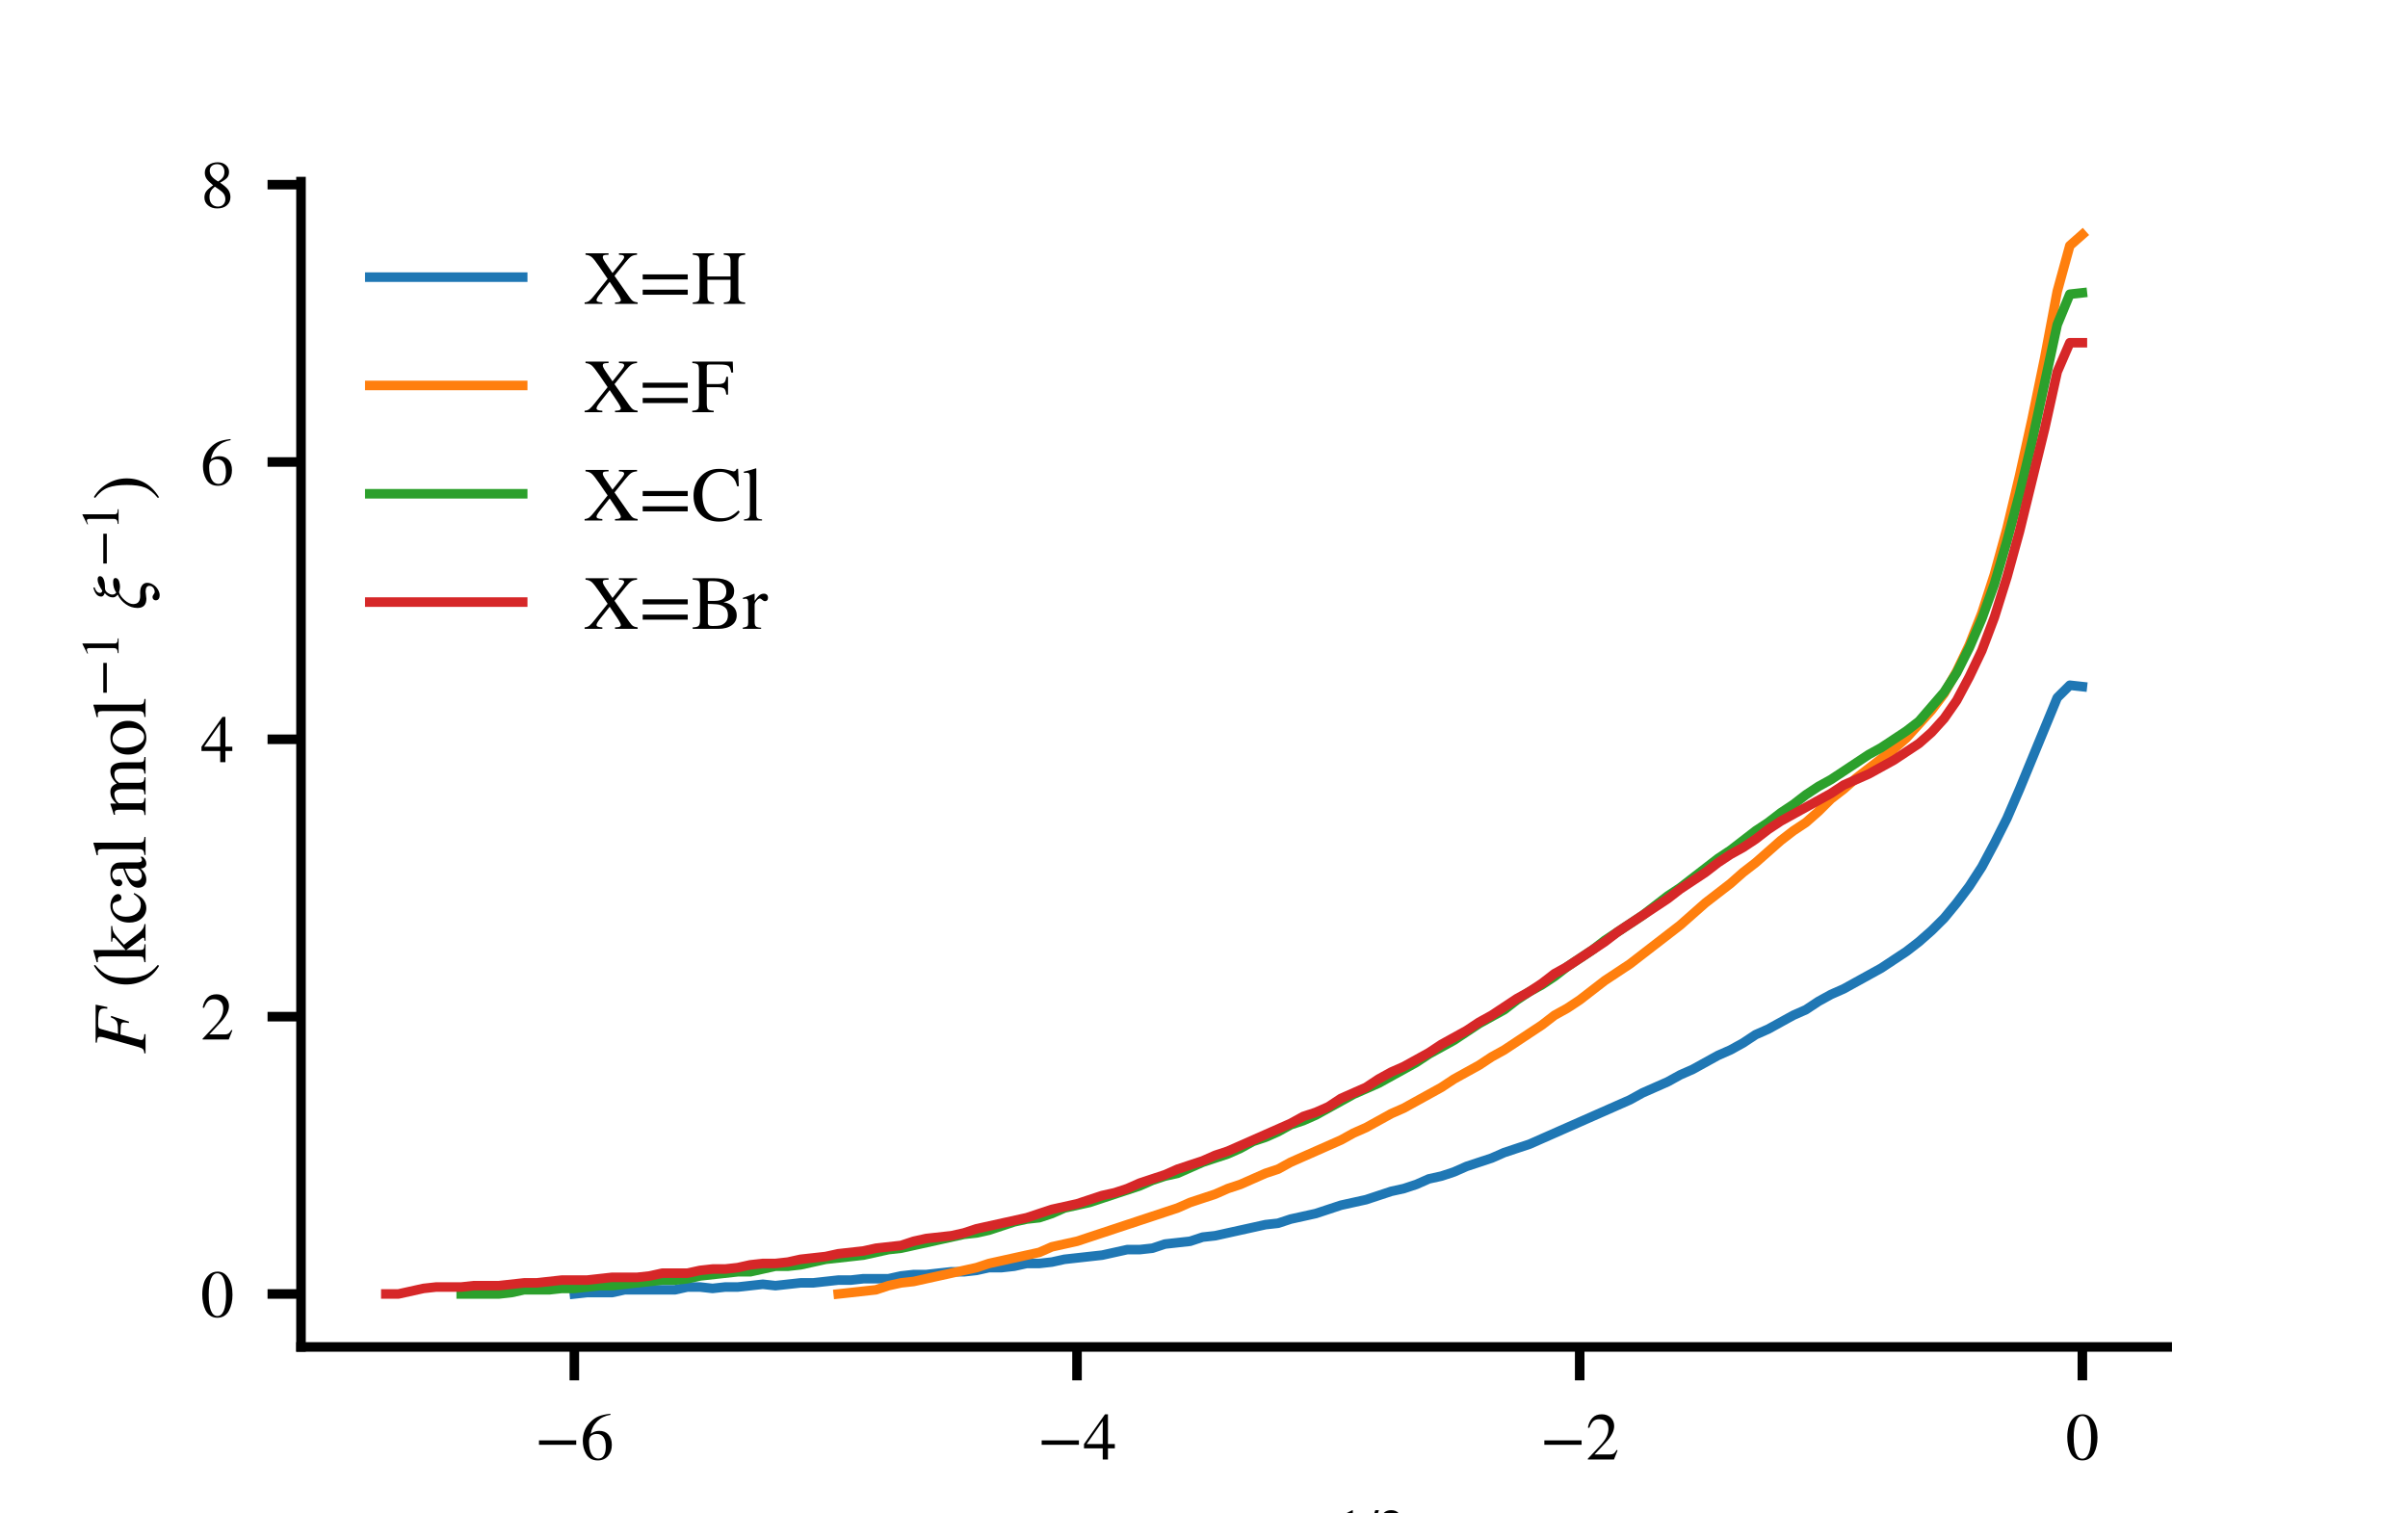 <?xml version="1.0" encoding="utf-8" standalone="no"?>
<!DOCTYPE svg PUBLIC "-//W3C//DTD SVG 1.1//EN"
  "http://www.w3.org/Graphics/SVG/1.1/DTD/svg11.dtd">
<!-- Created with matplotlib (https://matplotlib.org/) -->
<svg height="158.4pt" version="1.1" viewBox="0 0 252 158.4" width="252pt" xmlns="http://www.w3.org/2000/svg" xmlns:xlink="http://www.w3.org/1999/xlink">
 <defs>
  <style type="text/css">
*{stroke-linecap:butt;stroke-linejoin:round;}
  </style>
 </defs>
 <g id="figure_1">
  <g id="patch_1">
   <path d="M 0 158.4 
L 252 158.4 
L 252 0 
L 0 0 
z
" style="fill:#ffffff;"/>
  </g>
  <g id="axes_1">
   <g id="patch_2">
    <path d="M 31.5 140.976 
L 226.8 140.976 
L 226.8 19.008 
L 31.5 19.008 
z
" style="fill:#ffffff;"/>
   </g>
   <g id="matplotlib.axis_1">
    <g id="xtick_1">
     <g id="line2d_1">
      <defs>
       <path d="M 0 0 
L 0 3.5 
" id="m42a773fe9c" style="stroke:#000000;"/>
      </defs>
      <g>
       <use style="stroke:#000000;" x="60.105" xlink:href="#m42a773fe9c" y="140.976"/>
      </g>
     </g>
     <g id="text_1">
      <!-- −6 -->
      <defs>
       <path d="M 62.094 22 
L 6.406 22 
L 6.406 28.594 
L 62.094 28.594 
z
" id="STIXGeneral-Regular-8722"/>
       <path d="M 44.594 68.406 
L 44.797 66.797 
Q 33 64.906 25.094 57.25 
Q 17.203 49.594 15.203 38.297 
Q 21 42.797 27.906 42.797 
Q 36.703 42.797 41.75 37.188 
Q 46.797 31.594 46.797 21.906 
Q 46.797 12.094 41.703 5.906 
Q 35.797 -1.406 25.797 -1.406 
Q 13.594 -1.406 8.094 8.703 
Q 3.406 17.297 3.406 27.906 
Q 3.406 44.297 14.297 55.5 
Q 20.5 61.906 27.047 64.547 
Q 33.594 67.203 44.594 68.406 
z
M 37.797 18.797 
Q 37.797 38.203 24.297 38.203 
Q 19.297 38.203 16 35.547 
Q 12.703 32.906 12.703 26.594 
Q 12.703 14.906 16.344 8.156 
Q 20 1.406 26.906 1.406 
Q 32.203 1.406 35 6.156 
Q 37.797 10.906 37.797 18.797 
z
" id="STIXGeneral-Regular-54"/>
      </defs>
      <g transform="translate(55.957 152.757)scale(0.07 -0.07)">
       <use xlink:href="#STIXGeneral-Regular-8722"/>
       <use x="68.5" xlink:href="#STIXGeneral-Regular-54"/>
      </g>
     </g>
    </g>
    <g id="xtick_2">
     <g id="line2d_2">
      <g>
       <use style="stroke:#000000;" x="112.711" xlink:href="#m42a773fe9c" y="140.976"/>
      </g>
     </g>
     <g id="text_2">
      <!-- −4 -->
      <defs>
       <path d="M 47.297 16.703 
L 37 16.703 
L 37 0 
L 29.203 0 
L 29.203 16.703 
L 1.203 16.703 
L 1.203 23.094 
L 32.594 67.594 
L 37 67.594 
L 37 23.094 
L 47.297 23.094 
z
M 29.203 23.094 
L 29.203 57.406 
L 5.203 23.094 
z
" id="STIXGeneral-Regular-52"/>
      </defs>
      <g transform="translate(108.563 152.757)scale(0.07 -0.07)">
       <use xlink:href="#STIXGeneral-Regular-8722"/>
       <use x="68.5" xlink:href="#STIXGeneral-Regular-52"/>
      </g>
     </g>
    </g>
    <g id="xtick_3">
     <g id="line2d_3">
      <g>
       <use style="stroke:#000000;" x="165.317" xlink:href="#m42a773fe9c" y="140.976"/>
      </g>
     </g>
     <g id="text_3">
      <!-- −2 -->
      <defs>
       <path d="M 47.406 13.703 
L 42 0 
L 2.906 0 
L 2.906 1.203 
L 20.703 20.094 
Q 27.703 27.406 30.703 33.5 
Q 33.703 39.594 33.703 46.094 
Q 33.703 52.797 30 56.5 
Q 26.297 60.203 19.797 60.203 
Q 14.406 60.203 11.25 57.391 
Q 8.094 54.594 5.094 47.203 
L 3 47.703 
Q 4.703 57 9.844 62.297 
Q 15 67.594 23.797 67.594 
Q 32.094 67.594 37.188 62.594 
Q 42.297 57.594 42.297 50 
Q 42.297 38.703 29.5 25.203 
L 13 7.594 
L 36.406 7.594 
Q 39.703 7.594 41.641 8.891 
Q 43.594 10.203 46 14.297 
z
" id="STIXGeneral-Regular-50"/>
      </defs>
      <g transform="translate(161.169 152.757)scale(0.07 -0.07)">
       <use xlink:href="#STIXGeneral-Regular-8722"/>
       <use x="68.5" xlink:href="#STIXGeneral-Regular-50"/>
      </g>
     </g>
    </g>
    <g id="xtick_4">
     <g id="line2d_4">
      <g>
       <use style="stroke:#000000;" x="217.923" xlink:href="#m42a773fe9c" y="140.976"/>
      </g>
     </g>
     <g id="text_4">
      <!-- 0 -->
      <defs>
       <path d="M 47.594 33 
Q 47.594 26.297 46.297 20.344 
Q 45 14.406 42.453 9.406 
Q 39.906 4.406 35.406 1.5 
Q 30.906 -1.406 25 -1.406 
Q 18.906 -1.406 14.297 1.688 
Q 9.703 4.797 7.203 10 
Q 4.703 15.203 3.547 21.094 
Q 2.406 27 2.406 33.594 
Q 2.406 42.906 4.703 50.344 
Q 7 57.797 12.344 62.688 
Q 17.703 67.594 25.406 67.594 
Q 35.203 67.594 41.391 58 
Q 47.594 48.406 47.594 33 
z
M 38 32.5 
Q 38 48.297 34.641 56.641 
Q 31.297 65 24.797 65 
Q 18.594 65 15.297 56.594 
Q 12 48.203 12 32.906 
Q 12 17.5 15.297 9.344 
Q 18.594 1.203 25 1.203 
Q 31.297 1.203 34.641 9.344 
Q 38 17.5 38 32.5 
z
" id="STIXGeneral-Regular-48"/>
      </defs>
      <g transform="translate(216.173 152.757)scale(0.07 -0.07)">
       <use xlink:href="#STIXGeneral-Regular-48"/>
      </g>
     </g>
    </g>
    <g id="text_5">
     <!-- $\xi$ (au amu$^{1/2}$) -->
     <defs>
      <path d="M 29.594 68.297 
L 30 66.703 
Q 22.703 64.297 22.703 59.5 
Q 22.703 57.094 25.594 56.594 
Q 34.703 62.703 39.906 62.703 
Q 44.594 62.703 44.594 59.594 
Q 44.594 56.594 40.641 54.844 
Q 36.703 53.094 29 53.094 
Q 25.297 53.094 22.891 49.688 
Q 20.5 46.297 20.5 43.594 
Q 20.5 40.203 23.094 38.297 
Q 29 42.406 36.906 42.406 
Q 42.203 42.406 42.203 39.406 
Q 42.203 37.594 40.891 36.344 
Q 39.594 35.094 37.594 34.5 
Q 35.594 33.906 33.891 33.656 
Q 32.203 33.406 30.703 33.406 
Q 27.797 33.406 23.5 34.703 
Q 18.094 32.906 13.141 27.203 
Q 8.203 21.5 8.094 16.297 
Q 8.094 11.406 10.844 9.203 
Q 13.594 7 19 7 
Q 19.703 7 21.094 7.047 
Q 22.5 7.094 22.797 7.094 
Q 29.094 7.094 32.5 4.594 
Q 35.906 2.094 35.906 -2.094 
Q 35.906 -6.594 33.094 -10.594 
Q 30.906 -14 27 -16.25 
Q 23.094 -18.5 19.703 -18.5 
Q 16.906 -18.5 14.953 -17.203 
Q 13 -15.906 13 -13.297 
Q 13 -11.594 14.203 -10.344 
Q 15.406 -9.094 17.297 -9.094 
Q 18.906 -9.094 20.75 -10.547 
Q 22.594 -12 23.797 -12 
Q 27.094 -12 29.5 -10.047 
Q 31.906 -8.094 31.906 -5.094 
Q 31.906 -0.094 24.297 -0.094 
Q 23 -0.094 19.844 -0.594 
Q 16.703 -1.094 15.203 -1.094 
Q 3 -1.094 3 10.703 
Q 3.094 18.906 7.938 25.797 
Q 12.797 32.703 20.5 36.5 
Q 16.797 39 16.797 42.797 
Q 16.797 48.703 22.594 53.5 
Q 21.297 53.5 19.594 54.844 
Q 17.906 56.203 17.906 58 
Q 17.906 65.297 29.594 68.297 
z
" id="STIXGeneral-Italic-958"/>
      <path id="STIXGeneral-Regular-32"/>
      <path d="M 30.406 -16.094 
L 29.203 -17.703 
Q 17.594 -11.094 11.188 0.5 
Q 4.797 12.094 4.797 25.203 
Q 4.797 52.906 29.5 67.594 
L 30.406 66 
Q 20.203 57.297 16.797 48.844 
Q 13.406 40.406 13.406 25.5 
Q 13.406 10.703 16.906 1.5 
Q 20.406 -7.703 30.406 -16.094 
z
" id="STIXGeneral-Regular-40"/>
      <path d="M 44.203 6.594 
L 44.203 3.797 
Q 40.406 -1 35.203 -1 
Q 29.5 -1 28.797 6.297 
L 28.703 6.297 
Q 22.297 -1 14.203 -1 
Q 9.5 -1 6.594 1.75 
Q 3.703 4.5 3.703 9.406 
Q 3.703 16.406 10.703 21.094 
Q 15.5 24.297 28.703 29.203 
L 28.703 34.594 
Q 28.703 39.094 26.547 41.344 
Q 24.406 43.594 20.906 43.594 
Q 17.906 43.594 15.906 42.141 
Q 13.906 40.703 13.906 38.703 
Q 13.906 37.797 14.203 36.688 
Q 14.5 35.594 14.5 34.5 
Q 14.5 33 13.141 31.703 
Q 11.797 30.406 9.906 30.406 
Q 8.203 30.406 6.891 31.703 
Q 5.594 33 5.594 35 
Q 5.594 39.797 10.703 43 
Q 15.406 46 22.203 46 
Q 30.297 46 34 41.5 
Q 35.797 39.406 36.297 37.25 
Q 36.797 35.094 36.797 30.406 
L 36.797 11.297 
Q 36.797 4.703 39.906 4.703 
Q 41.906 4.703 44.203 6.594 
z
M 28.703 12.703 
L 28.703 26.797 
Q 19.5 23.594 15.906 20.203 
Q 12.5 17.094 12.5 12.5 
Q 12.5 8.703 14.391 6.75 
Q 16.297 4.797 19.406 4.797 
Q 22.703 4.797 25.203 6.406 
Q 27.297 7.906 28 9.203 
Q 28.703 10.5 28.703 12.703 
z
" id="STIXGeneral-Regular-97"/>
      <path d="M 48 5 
L 48 3.594 
Q 40.203 1.5 34.297 -0.906 
L 33.797 -0.594 
L 33.797 7.594 
L 33.594 7.594 
Q 27.297 -1 19.297 -1 
Q 13.594 -1 10.344 2.5 
Q 7.094 6 7.094 11.797 
L 7.094 36.906 
Q 7.094 40.594 5.797 42 
Q 4.5 43.406 0.906 43.594 
L 0.906 45 
L 15.5 45 
L 15.5 12.703 
Q 15.5 9.297 17.547 7.047 
Q 19.594 4.797 22.594 4.797 
Q 27.5 4.797 31 7.906 
Q 32.297 9.094 32.797 10.141 
Q 33.297 11.203 33.297 13.703 
L 33.297 36.797 
Q 33.297 40.703 31.891 41.844 
Q 30.5 43 25.906 43.297 
L 25.906 45 
L 41.703 45 
L 41.703 10.703 
Q 41.703 7.203 42.844 6.094 
Q 44 5 47.406 5 
z
" id="STIXGeneral-Regular-117"/>
      <path d="M 77.5 0 
L 55.703 0 
L 55.703 1.5 
Q 59.906 1.906 61.047 3.25 
Q 62.203 4.594 62.203 9 
L 62.203 29.594 
Q 62.203 35.594 60.453 38.188 
Q 58.703 40.797 54.5 40.797 
Q 51 40.797 48.547 39.391 
Q 46.094 38 43.797 34.703 
L 43.797 9.5 
Q 43.797 4.703 45.25 3.141 
Q 46.703 1.594 51 1.5 
L 51 0 
L 28.594 0 
L 28.594 1.5 
Q 33 1.797 34.203 2.938 
Q 35.406 4.094 35.406 8.594 
L 35.406 29.703 
Q 35.406 40.797 28.906 40.797 
Q 26.094 40.797 22.938 39.547 
Q 19.797 38.297 18.297 36.5 
Q 17 35 17 34.797 
L 17 7 
Q 17 3.797 18.391 2.75 
Q 19.797 1.703 23.797 1.5 
L 23.797 0 
L 1.594 0 
L 1.594 1.5 
Q 5.797 1.594 7.188 3.047 
Q 8.594 4.5 8.594 8.797 
L 8.594 33.594 
Q 8.594 37.297 7.797 38.75 
Q 7 40.203 5.094 40.203 
Q 3.594 40.203 1.906 39.797 
L 1.906 41.5 
Q 8.703 43.406 15.797 46 
L 16.594 45.703 
L 16.594 38.297 
L 16.797 38.297 
Q 21.297 43 24.75 44.5 
Q 28.203 46 32.094 46 
Q 40 46 42.703 37.594 
Q 50.5 46 59 46 
Q 70.594 46 70.594 28 
L 70.594 7.703 
Q 70.594 4.406 71.594 3.156 
Q 72.594 1.906 74.906 1.703 
L 77.5 1.5 
z
" id="STIXGeneral-Regular-109"/>
      <path d="M 39.406 0 
L 11.797 0 
L 11.797 1.5 
Q 17.297 1.797 19.297 3.547 
Q 21.297 5.297 21.297 9.5 
L 21.297 54.406 
Q 21.297 59.297 18.297 59.297 
Q 16.906 59.297 13.797 58.094 
L 11.094 57.094 
L 11.094 58.5 
L 29 67.594 
L 29.906 67.297 
L 29.906 7.594 
Q 29.906 4.297 31.906 2.891 
Q 33.906 1.5 39.406 1.5 
z
" id="STIXGeneral-Regular-49"/>
      <path d="M 28.703 67.594 
L 5.906 -1.406 
L -0.906 -1.406 
L 22 67.594 
z
" id="STIXGeneral-Regular-47"/>
      <path d="M 2.906 66 
L 4.094 67.594 
Q 15.5 60.797 22 49.188 
Q 28.5 37.594 28.5 24.703 
Q 28.5 -2.594 3.797 -17.703 
L 2.906 -16.094 
Q 13.203 -7.594 16.547 0.844 
Q 19.906 9.297 19.906 24.406 
Q 19.906 39.594 16.547 48.75 
Q 13.203 57.906 2.906 66 
z
" id="STIXGeneral-Regular-41"/>
     </defs>
     <g transform="translate(108.15 164.7)scale(0.08 -0.08)">
      <use transform="translate(0 0.409)" xlink:href="#STIXGeneral-Italic-958"/>
      <use transform="translate(45.4 0.409)" xlink:href="#STIXGeneral-Regular-32"/>
      <use transform="translate(70.4 0.409)" xlink:href="#STIXGeneral-Regular-40"/>
      <use transform="translate(103.7 0.409)" xlink:href="#STIXGeneral-Regular-97"/>
      <use transform="translate(148.1 0.409)" xlink:href="#STIXGeneral-Regular-117"/>
      <use transform="translate(198.1 0.409)" xlink:href="#STIXGeneral-Regular-32"/>
      <use transform="translate(223.1 0.409)" xlink:href="#STIXGeneral-Regular-97"/>
      <use transform="translate(267.5 0.409)" xlink:href="#STIXGeneral-Regular-109"/>
      <use transform="translate(345.3 0.409)" xlink:href="#STIXGeneral-Regular-117"/>
      <use transform="translate(396.843 35.684)scale(0.7)" xlink:href="#STIXGeneral-Regular-49"/>
      <use transform="translate(431.843 35.684)scale(0.7)" xlink:href="#STIXGeneral-Regular-47"/>
      <use transform="translate(451.303 35.684)scale(0.7)" xlink:href="#STIXGeneral-Regular-50"/>
      <use transform="translate(490.713 0.409)" xlink:href="#STIXGeneral-Regular-41"/>
     </g>
    </g>
   </g>
   <g id="matplotlib.axis_2">
    <g id="ytick_1">
     <g id="line2d_5">
      <defs>
       <path d="M 0 0 
L -3.5 0 
" id="m185cf89e3c" style="stroke:#000000;"/>
      </defs>
      <g>
       <use style="stroke:#000000;" x="31.5" xlink:href="#m185cf89e3c" y="135.432"/>
      </g>
     </g>
     <g id="text_6">
      <!-- 0 -->
      <g transform="translate(21 137.822)scale(0.07 -0.07)">
       <use xlink:href="#STIXGeneral-Regular-48"/>
      </g>
     </g>
    </g>
    <g id="ytick_2">
     <g id="line2d_6">
      <g>
       <use style="stroke:#000000;" x="31.5" xlink:href="#m185cf89e3c" y="106.406"/>
      </g>
     </g>
     <g id="text_7">
      <!-- 2 -->
      <g transform="translate(21 108.796)scale(0.07 -0.07)">
       <use xlink:href="#STIXGeneral-Regular-50"/>
      </g>
     </g>
    </g>
    <g id="ytick_3">
     <g id="line2d_7">
      <g>
       <use style="stroke:#000000;" x="31.5" xlink:href="#m185cf89e3c" y="77.38"/>
      </g>
     </g>
     <g id="text_8">
      <!-- 4 -->
      <g transform="translate(21 79.77)scale(0.07 -0.07)">
       <use xlink:href="#STIXGeneral-Regular-52"/>
      </g>
     </g>
    </g>
    <g id="ytick_4">
     <g id="line2d_8">
      <g>
       <use style="stroke:#000000;" x="31.5" xlink:href="#m185cf89e3c" y="48.353"/>
      </g>
     </g>
     <g id="text_9">
      <!-- 6 -->
      <g transform="translate(21 50.744)scale(0.07 -0.07)">
       <use xlink:href="#STIXGeneral-Regular-54"/>
      </g>
     </g>
    </g>
    <g id="ytick_5">
     <g id="line2d_9">
      <g>
       <use style="stroke:#000000;" x="31.5" xlink:href="#m185cf89e3c" y="19.327"/>
      </g>
     </g>
     <g id="text_10">
      <!-- 8 -->
      <defs>
       <path d="M 44.5 15.5 
Q 44.5 7.797 39.141 3.188 
Q 33.797 -1.406 24.797 -1.406 
Q 16.406 -1.406 11 3.188 
Q 5.594 7.797 5.594 14.906 
Q 5.594 20.203 8.188 23.953 
Q 10.797 27.703 18.594 33.203 
Q 11.094 39.406 8.641 43.203 
Q 6.203 47 6.203 52 
Q 6.203 59.094 11.641 63.344 
Q 17.094 67.594 25.594 67.594 
Q 32.906 67.594 37.656 63.438 
Q 42.406 59.297 42.406 53.297 
Q 42.406 47.797 39.547 44.5 
Q 36.703 41.203 29 37.094 
Q 38 31.094 41.25 26.391 
Q 44.5 21.703 44.5 15.5 
z
M 35.5 53.297 
Q 35.5 58.5 32.594 61.641 
Q 29.703 64.797 24.594 64.797 
Q 19.5 64.797 16.547 62.141 
Q 13.594 59.5 13.594 54.891 
Q 13.594 50.297 16.547 46.547 
Q 19.5 42.797 26.094 38.906 
Q 31.203 41.906 33.344 45.25 
Q 35.5 48.594 35.5 53.297 
z
M 27.094 27.203 
L 21.203 31.203 
Q 16.797 27.594 15 24.141 
Q 13.203 20.703 13.203 15.797 
Q 13.203 9 16.641 5.203 
Q 20.094 1.406 25.906 1.406 
Q 30.797 1.406 33.844 4.453 
Q 36.906 7.5 36.906 12.406 
Q 36.906 16.906 34.594 20.297 
Q 32.297 23.703 27.094 27.203 
z
" id="STIXGeneral-Regular-56"/>
      </defs>
      <g transform="translate(21 21.718)scale(0.07 -0.07)">
       <use xlink:href="#STIXGeneral-Regular-56"/>
      </g>
     </g>
    </g>
    <g id="text_11">
     <!-- $F$ (kcal mol$^{-1}$ $\xi^{-1}$) -->
     <defs>
      <path d="M 64.5 65.297 
L 61.297 49.906 
L 59.203 50.094 
Q 59.5 52.297 59.5 53.406 
Q 59.5 57.297 58.094 58.938 
Q 56.703 60.594 52.703 61.297 
Q 48.703 62 39.594 62 
Q 36.094 62 34.688 61.344 
Q 33.297 60.703 32.797 58.797 
L 26.406 36.094 
Q 31.297 36.203 33.547 36.203 
Q 35.797 36.203 38.391 36.641 
Q 41 37.094 41.844 37.438 
Q 42.703 37.797 44.094 39.141 
Q 45.5 40.5 46.094 41.641 
Q 46.703 42.797 48 45.5 
L 49.797 45 
L 42.203 21.5 
L 40.5 22 
Q 41.297 26.094 41.297 28.094 
Q 41.297 30.906 39.547 31.703 
Q 37.797 32.5 33.797 32.5 
Q 31 32.5 25.5 32.797 
L 19.594 11.5 
Q 18.203 6.5 18.203 5.5 
Q 18.203 3.703 19.891 2.797 
Q 21.594 1.906 25.906 1.594 
L 25.906 0 
L 0.797 0 
L 0.797 1.594 
Q 4.906 1.906 6.406 3.5 
Q 7.906 5.094 9.094 9.406 
L 21.406 53.594 
Q 22.406 57.203 22.406 59.703 
Q 22.406 61.797 21.047 62.547 
Q 19.703 63.297 14.797 63.703 
L 14.797 65.297 
z
" id="STIXGeneral-Italic-70"/>
      <path d="M 50.5 0 
L 28.703 0 
L 28.703 1.5 
L 30.594 1.5 
Q 32.703 1.5 32.703 3 
Q 32.703 3.906 31.594 5.297 
L 16.594 25.094 
L 16.594 6.703 
Q 16.594 4.094 17.844 2.891 
Q 19.094 1.703 22.094 1.594 
L 24.094 1.5 
L 24.094 0 
L 0.703 0 
L 0.703 1.5 
Q 6.094 2.406 7.141 3.344 
Q 8.203 4.297 8.203 8.203 
L 8.203 56.406 
Q 8.203 60 7.297 61.25 
Q 6.406 62.5 3.906 62.5 
Q 3.297 62.5 0.703 62.297 
L 0.703 63.906 
L 3.703 64.703 
Q 9.703 66.297 16.203 68.297 
L 16.594 68.094 
L 16.594 26.094 
L 30.297 38.297 
Q 32.594 40.406 32.594 41.797 
Q 32.594 42.797 31.547 43.141 
Q 30.5 43.5 27.594 43.594 
L 27.594 45 
L 48 45 
L 48 43.5 
Q 43 43.5 39.141 41.344 
Q 35.297 39.203 26.406 30.906 
L 23.5 28.203 
L 38.797 8.797 
Q 44.203 1.906 50.5 1.5 
z
" id="STIXGeneral-Regular-107"/>
      <path d="M 39.797 15.594 
L 41.203 14.703 
Q 36.906 6.297 33 3.203 
Q 27.906 -1 21.5 -1 
Q 13.203 -1 7.844 5.25 
Q 2.5 11.5 2.5 21.203 
Q 2.5 33.906 10.906 40.906 
Q 17.094 46 24.406 46 
Q 30.703 46 35.25 42.953 
Q 39.797 39.906 39.797 35.703 
Q 39.797 34 38.391 32.75 
Q 37 31.5 35.094 31.5 
Q 31.594 31.5 30.297 36.094 
L 29.703 38.297 
Q 28.906 41.094 27.703 42.094 
Q 26.5 43.094 23.797 43.094 
Q 17.703 43.094 13.953 38.297 
Q 10.203 33.5 10.203 25.703 
Q 10.203 17.094 14.5 11.641 
Q 18.797 6.203 25.703 6.203 
Q 30 6.203 33.094 8.25 
Q 36.203 10.297 39.797 15.594 
z
" id="STIXGeneral-Regular-99"/>
      <path d="M 25.703 0 
L 2.094 0 
L 2.094 1.5 
Q 6.797 1.906 8.297 3.453 
Q 9.797 5 9.797 9.203 
L 9.797 56.094 
Q 9.797 59.703 8.891 61.094 
Q 8 62.5 5.594 62.5 
Q 3.5 62.5 1.906 62.297 
L 1.906 63.906 
Q 11.406 66.203 17.703 68.297 
L 18.203 67.906 
L 18.203 8.703 
Q 18.203 4.5 19.594 3.141 
Q 21 1.797 25.703 1.5 
z
" id="STIXGeneral-Regular-108"/>
      <path d="M 47 23.094 
Q 47 12.594 40.75 5.797 
Q 34.5 -1 24.5 -1 
Q 15.297 -1 9.094 5.75 
Q 2.906 12.5 2.906 22.797 
Q 2.906 33.203 9.094 39.594 
Q 15.297 46 25.406 46 
Q 34.703 46 40.844 39.641 
Q 47 33.297 47 23.094 
z
M 38 20.406 
Q 38 31.797 33 38.203 
Q 29 43.203 23.5 43.203 
Q 18.297 43.203 15.094 38.953 
Q 11.906 34.703 11.906 27.297 
Q 11.906 14.5 17.203 6.797 
Q 20.594 1.797 26.203 1.797 
Q 31.703 1.797 34.844 6.75 
Q 38 11.703 38 20.406 
z
" id="STIXGeneral-Regular-111"/>
     </defs>
     <g transform="translate(15.264 110.312)rotate(-90)scale(0.08 -0.08)">
      <use transform="translate(0 0.409)" xlink:href="#STIXGeneral-Italic-70"/>
      <use transform="translate(61.1 0.409)" xlink:href="#STIXGeneral-Regular-32"/>
      <use transform="translate(86.1 0.409)" xlink:href="#STIXGeneral-Regular-40"/>
      <use transform="translate(119.4 0.409)" xlink:href="#STIXGeneral-Regular-107"/>
      <use transform="translate(169.4 0.409)" xlink:href="#STIXGeneral-Regular-99"/>
      <use transform="translate(213.8 0.409)" xlink:href="#STIXGeneral-Regular-97"/>
      <use transform="translate(258.2 0.409)" xlink:href="#STIXGeneral-Regular-108"/>
      <use transform="translate(286 0.409)" xlink:href="#STIXGeneral-Regular-32"/>
      <use transform="translate(311 0.409)" xlink:href="#STIXGeneral-Regular-109"/>
      <use transform="translate(388.8 0.409)" xlink:href="#STIXGeneral-Regular-111"/>
      <use transform="translate(438.8 0.409)" xlink:href="#STIXGeneral-Regular-108"/>
      <use transform="translate(468.143 35.684)scale(0.7)" xlink:href="#STIXGeneral-Regular-8722"/>
      <use transform="translate(516.093 35.684)scale(0.7)" xlink:href="#STIXGeneral-Regular-49"/>
      <use transform="translate(555.503 0.409)" xlink:href="#STIXGeneral-Regular-32"/>
      <use transform="translate(580.502 0.409)" xlink:href="#STIXGeneral-Italic-958"/>
      <use transform="translate(637.158 35.684)scale(0.7)" xlink:href="#STIXGeneral-Regular-8722"/>
      <use transform="translate(685.108 35.684)scale(0.7)" xlink:href="#STIXGeneral-Regular-49"/>
      <use transform="translate(724.518 0.409)" xlink:href="#STIXGeneral-Regular-41"/>
     </g>
    </g>
   </g>
   <g id="line2d_10">
    <path clip-path="url(#pc7ecbc6bb7)" d="M 60.105 135.432 
L 61.42 135.287 
L 62.735 135.287 
L 64.05 135.287 
L 65.365 134.997 
L 66.68 134.997 
L 67.995 134.997 
L 69.311 134.997 
L 70.626 134.997 
L 71.941 134.706 
L 73.256 134.706 
L 74.571 134.851 
L 75.886 134.706 
L 77.202 134.706 
L 78.517 134.561 
L 79.832 134.416 
L 81.147 134.561 
L 82.462 134.416 
L 83.777 134.271 
L 85.092 134.271 
L 86.408 134.126 
L 87.723 133.981 
L 89.038 133.981 
L 90.353 133.836 
L 91.668 133.836 
L 92.983 133.836 
L 94.298 133.545 
L 95.614 133.4 
L 96.929 133.4 
L 98.244 133.255 
L 99.559 133.11 
L 100.874 133.11 
L 102.189 132.965 
L 103.505 132.675 
L 104.82 132.675 
L 106.135 132.529 
L 107.45 132.239 
L 108.765 132.239 
L 110.08 132.094 
L 111.395 131.804 
L 112.711 131.659 
L 114.026 131.513 
L 115.341 131.368 
L 116.656 131.078 
L 117.971 130.788 
L 119.286 130.788 
L 120.602 130.643 
L 121.917 130.207 
L 123.232 130.062 
L 124.547 129.917 
L 125.862 129.482 
L 127.177 129.337 
L 128.492 129.046 
L 129.808 128.756 
L 131.123 128.466 
L 132.438 128.175 
L 133.753 128.03 
L 135.068 127.595 
L 136.383 127.305 
L 137.698 127.014 
L 139.014 126.579 
L 140.329 126.144 
L 141.644 125.853 
L 142.959 125.563 
L 144.274 125.128 
L 145.589 124.692 
L 146.905 124.402 
L 148.22 123.967 
L 149.535 123.386 
L 150.85 123.096 
L 152.165 122.66 
L 153.48 122.08 
L 154.795 121.645 
L 156.111 121.209 
L 157.426 120.629 
L 158.741 120.193 
L 160.056 119.758 
L 161.371 119.177 
L 162.686 118.597 
L 164.002 118.016 
L 165.317 117.436 
L 166.632 116.855 
L 167.947 116.275 
L 169.262 115.694 
L 170.577 115.114 
L 171.892 114.388 
L 173.208 113.807 
L 174.523 113.227 
L 175.838 112.501 
L 177.153 111.921 
L 178.468 111.195 
L 179.783 110.469 
L 181.098 109.889 
L 182.414 109.163 
L 183.729 108.293 
L 185.044 107.712 
L 186.359 106.986 
L 187.674 106.261 
L 188.989 105.68 
L 190.305 104.809 
L 191.62 104.084 
L 192.935 103.503 
L 194.25 102.778 
L 195.565 102.052 
L 196.88 101.326 
L 198.195 100.455 
L 199.511 99.585 
L 200.826 98.569 
L 202.141 97.408 
L 203.456 96.102 
L 204.771 94.505 
L 206.086 92.764 
L 207.402 90.732 
L 208.717 88.264 
L 210.032 85.652 
L 211.347 82.604 
L 212.662 79.411 
L 213.977 76.219 
L 215.292 73.026 
L 216.608 71.72 
L 217.923 71.865 
" style="fill:none;stroke:#1f77b4;stroke-linecap:square;"/>
   </g>
   <g id="line2d_11">
    <path clip-path="url(#pc7ecbc6bb7)" d="M 87.723 135.432 
L 89.038 135.287 
L 90.353 135.142 
L 91.668 134.997 
L 92.983 134.561 
L 94.298 134.271 
L 95.614 134.126 
L 96.929 133.836 
L 98.244 133.545 
L 99.559 133.255 
L 100.874 132.965 
L 102.189 132.675 
L 103.505 132.239 
L 104.82 131.949 
L 106.135 131.659 
L 107.45 131.368 
L 108.765 131.078 
L 110.08 130.498 
L 111.395 130.207 
L 112.711 129.917 
L 114.026 129.482 
L 115.341 129.046 
L 116.656 128.611 
L 117.971 128.175 
L 119.286 127.74 
L 120.602 127.305 
L 121.917 126.869 
L 123.232 126.434 
L 124.547 125.853 
L 125.862 125.418 
L 127.177 124.983 
L 128.492 124.402 
L 129.808 123.967 
L 131.123 123.386 
L 132.438 122.806 
L 133.753 122.37 
L 135.068 121.645 
L 136.383 121.064 
L 137.698 120.484 
L 139.014 119.903 
L 140.329 119.322 
L 141.644 118.597 
L 142.959 118.016 
L 144.274 117.291 
L 145.589 116.565 
L 146.905 115.984 
L 148.22 115.259 
L 149.535 114.533 
L 150.85 113.807 
L 152.165 112.937 
L 153.48 112.211 
L 154.795 111.485 
L 156.111 110.615 
L 157.426 109.889 
L 158.741 109.018 
L 160.056 108.147 
L 161.371 107.277 
L 162.686 106.261 
L 164.002 105.535 
L 165.317 104.664 
L 166.632 103.648 
L 167.947 102.632 
L 169.262 101.762 
L 170.577 100.891 
L 171.892 99.875 
L 173.208 98.859 
L 174.523 97.843 
L 175.838 96.827 
L 177.153 95.666 
L 178.468 94.505 
L 179.783 93.489 
L 181.098 92.473 
L 182.414 91.312 
L 183.729 90.296 
L 185.044 89.135 
L 186.359 87.974 
L 187.674 86.958 
L 188.989 86.087 
L 190.305 84.926 
L 191.62 83.62 
L 192.935 82.604 
L 194.25 81.443 
L 195.565 80.427 
L 196.88 79.411 
L 198.195 78.396 
L 199.511 77.235 
L 200.826 75.783 
L 202.141 74.332 
L 203.456 72.59 
L 204.771 70.268 
L 206.086 67.511 
L 207.402 64.173 
L 208.717 60.109 
L 210.032 55.32 
L 211.347 49.805 
L 212.662 43.854 
L 213.977 37.469 
L 215.292 30.502 
L 216.608 25.713 
L 217.923 24.552 
" style="fill:none;stroke:#ff7f0e;stroke-linecap:square;"/>
   </g>
   <g id="line2d_12">
    <path clip-path="url(#pc7ecbc6bb7)" d="M 48.268 135.432 
L 52.214 135.432 
L 53.529 135.287 
L 54.844 134.997 
L 57.474 134.997 
L 58.789 134.851 
L 60.105 134.851 
L 62.735 134.561 
L 64.05 134.561 
L 69.311 133.981 
L 70.626 133.981 
L 71.941 133.836 
L 73.256 133.545 
L 77.202 133.11 
L 78.517 133.11 
L 81.147 132.529 
L 82.462 132.529 
L 83.777 132.384 
L 86.408 131.804 
L 90.353 131.368 
L 92.983 130.788 
L 94.298 130.643 
L 100.874 129.191 
L 102.189 129.046 
L 103.505 128.756 
L 106.135 127.885 
L 107.45 127.595 
L 108.765 127.45 
L 110.08 127.014 
L 111.395 126.434 
L 114.026 125.853 
L 119.286 124.112 
L 120.602 123.531 
L 121.917 123.096 
L 123.232 122.806 
L 125.862 121.645 
L 128.492 120.774 
L 129.808 120.193 
L 131.123 119.468 
L 132.438 119.032 
L 133.753 118.452 
L 135.068 117.726 
L 136.383 117.291 
L 137.698 116.71 
L 141.644 114.533 
L 144.274 113.372 
L 148.22 111.195 
L 149.535 110.324 
L 152.165 108.873 
L 154.795 107.131 
L 157.426 105.68 
L 158.741 104.664 
L 160.056 103.793 
L 161.371 103.068 
L 162.686 102.197 
L 164.002 101.181 
L 166.632 99.44 
L 167.947 98.424 
L 171.892 95.811 
L 174.523 93.779 
L 175.838 92.909 
L 179.783 89.861 
L 181.098 88.99 
L 183.729 86.958 
L 185.044 86.087 
L 186.359 85.072 
L 187.674 84.201 
L 188.989 83.185 
L 190.305 82.314 
L 191.62 81.588 
L 195.565 78.976 
L 196.88 78.25 
L 199.511 76.509 
L 200.826 75.493 
L 203.456 72.445 
L 204.771 70.413 
L 206.086 67.801 
L 207.402 64.753 
L 208.717 61.125 
L 210.032 56.626 
L 211.347 51.691 
L 212.662 46.177 
L 215.292 33.986 
L 216.608 30.793 
L 217.923 30.647 
L 217.923 30.647 
" style="fill:none;stroke:#2ca02c;stroke-linecap:square;"/>
   </g>
   <g id="line2d_13">
    <path clip-path="url(#pc7ecbc6bb7)" d="M 40.377 135.432 
L 41.692 135.432 
L 44.323 134.851 
L 45.638 134.706 
L 48.268 134.706 
L 49.583 134.561 
L 52.214 134.561 
L 54.844 134.271 
L 56.159 134.271 
L 58.789 133.981 
L 61.42 133.981 
L 64.05 133.69 
L 66.68 133.69 
L 67.995 133.545 
L 69.311 133.255 
L 71.941 133.255 
L 73.256 132.965 
L 74.571 132.82 
L 75.886 132.82 
L 77.202 132.675 
L 78.517 132.384 
L 79.832 132.239 
L 81.147 132.239 
L 82.462 132.094 
L 83.777 131.804 
L 86.408 131.513 
L 87.723 131.223 
L 90.353 130.933 
L 91.668 130.643 
L 94.298 130.352 
L 95.614 129.917 
L 96.929 129.627 
L 99.559 129.337 
L 100.874 129.046 
L 102.189 128.611 
L 107.45 127.45 
L 110.08 126.579 
L 112.711 125.998 
L 115.341 125.128 
L 116.656 124.837 
L 117.971 124.402 
L 119.286 123.822 
L 121.917 122.951 
L 123.232 122.37 
L 125.862 121.499 
L 127.177 120.919 
L 128.492 120.484 
L 135.068 117.581 
L 136.383 116.855 
L 137.698 116.42 
L 139.014 115.839 
L 140.329 114.969 
L 142.959 113.807 
L 144.274 112.937 
L 145.589 112.211 
L 146.905 111.631 
L 149.535 110.179 
L 150.85 109.308 
L 153.48 107.857 
L 154.795 106.986 
L 156.111 106.261 
L 158.741 104.519 
L 160.056 103.793 
L 161.371 102.923 
L 162.686 101.907 
L 164.002 101.181 
L 167.947 98.569 
L 169.262 97.553 
L 174.523 94.07 
L 175.838 93.054 
L 178.468 91.312 
L 179.783 90.296 
L 181.098 89.426 
L 182.414 88.7 
L 183.729 87.829 
L 185.044 86.813 
L 186.359 85.942 
L 191.62 83.04 
L 192.935 82.169 
L 195.565 81.008 
L 198.195 79.557 
L 200.826 77.815 
L 202.141 76.654 
L 203.456 75.203 
L 204.771 73.316 
L 206.086 70.849 
L 207.402 68.091 
L 208.717 64.608 
L 210.032 60.399 
L 211.347 55.61 
L 213.977 44.87 
L 215.292 38.92 
L 216.608 35.872 
L 217.923 35.872 
L 217.923 35.872 
" style="fill:none;stroke:#d62728;stroke-linecap:square;"/>
   </g>
   <g id="patch_3">
    <path d="M 31.5 140.976 
L 31.5 19.008 
" style="fill:none;stroke:#000000;stroke-linecap:square;stroke-linejoin:miter;"/>
   </g>
   <g id="patch_4">
    <path d="M 31.5 140.976 
L 226.8 140.976 
" style="fill:none;stroke:#000000;stroke-linecap:square;stroke-linejoin:miter;"/>
   </g>
   <g id="legend_1">
    <g id="line2d_14">
     <path d="M 38.7 29.008 
L 54.7 29.008 
" style="fill:none;stroke:#1f77b4;stroke-linecap:square;"/>
    </g>
    <g id="line2d_15"/>
    <g id="text_12">
     <!-- X=H -->
     <defs>
      <path d="M 70.406 0 
L 40.797 0 
L 40.797 1.906 
L 43.406 2.094 
Q 48.406 2.406 48.406 5 
Q 48.406 7.203 43.297 14.797 
L 33.797 28.906 
L 21.906 14 
Q 16.594 7.406 16.594 5.094 
Q 16.594 3.594 18.25 2.891 
Q 19.906 2.203 24.203 1.906 
L 24.203 0 
L 1 0 
L 1 1.906 
Q 4.906 2.297 7.344 4.188 
Q 9.797 6.094 15.5 13.297 
L 31.094 32.797 
L 20.5 48.297 
Q 13.5 58.5 10.391 61.141 
Q 7.297 63.797 2.203 64.297 
L 2.203 66.203 
L 32.297 66.203 
L 32.297 64.297 
L 29.406 64.203 
Q 27.094 64.094 25.938 63.5 
Q 24.797 62.906 24.797 61.297 
Q 24.797 60.703 24.938 60.047 
Q 25.094 59.406 25.547 58.5 
Q 26 57.594 26.391 56.844 
Q 26.797 56.094 27.641 54.797 
Q 28.5 53.5 29.094 52.594 
Q 29.703 51.703 31 49.844 
Q 32.297 48 33.094 46.797 
L 37.5 40.406 
L 48.703 54.406 
Q 52.703 59.297 52.703 61.094 
Q 52.703 62.797 51.297 63.5 
Q 49.906 64.203 45.906 64.297 
L 45.906 66.203 
L 69.594 66.203 
L 69.594 64.297 
Q 64.797 64 62 62.141 
Q 59.203 60.297 54.406 54.406 
L 40.094 36.703 
L 59.297 9.297 
Q 62.203 5.094 64.297 3.75 
Q 66.406 2.406 70.406 1.906 
z
" id="STIXGeneral-Regular-88"/>
      <path d="M 63.703 32 
L 4.797 32 
L 4.797 38.594 
L 63.703 38.594 
z
M 63.703 12 
L 4.797 12 
L 4.797 18.594 
L 63.703 18.594 
z
" id="STIXGeneral-Regular-61"/>
      <path d="M 70.297 0 
L 42.406 0 
L 42.406 1.906 
Q 48.203 2.297 49.703 4.141 
Q 51.203 6 51.203 12.406 
L 51.203 31.5 
L 20.906 31.5 
L 20.906 11.297 
Q 20.906 5.797 22.5 4 
Q 24.094 2.203 29.594 1.906 
L 29.703 0 
L 1.797 0 
L 1.797 1.906 
Q 7.703 2.297 9.203 4.047 
Q 10.703 5.797 10.703 12.203 
L 10.703 54.797 
Q 10.703 60.594 9.141 62.188 
Q 7.594 63.797 1.797 64.297 
L 1.797 66.203 
L 29.797 66.203 
L 29.797 64.297 
Q 24.203 63.797 22.547 62.141 
Q 20.906 60.5 20.906 54.797 
L 20.906 35.906 
L 51.203 35.906 
L 51.203 54.797 
Q 51.203 60.594 49.641 62.188 
Q 48.094 63.797 42.297 64.297 
L 42.297 66.203 
L 70.297 66.203 
L 70.297 64.297 
Q 64.703 63.797 63.047 62.141 
Q 61.406 60.5 61.406 54.797 
L 61.406 11.094 
Q 61.406 5.797 63.047 4.047 
Q 64.703 2.297 70.297 1.906 
z
" id="STIXGeneral-Regular-72"/>
     </defs>
     <g transform="translate(61.1 31.808)scale(0.08 -0.08)">
      <use xlink:href="#STIXGeneral-Regular-88"/>
      <use x="72.2" xlink:href="#STIXGeneral-Regular-61"/>
      <use x="140.7" xlink:href="#STIXGeneral-Regular-72"/>
     </g>
    </g>
    <g id="line2d_16">
     <path d="M 38.7 40.344 
L 54.7 40.344 
" style="fill:none;stroke:#ff7f0e;stroke-linecap:square;"/>
    </g>
    <g id="line2d_17"/>
    <g id="text_13">
     <!-- X=F -->
     <defs>
      <path d="M 54.594 51.906 
L 52.094 51.906 
Q 51 58.703 48.344 60.547 
Q 45.703 62.406 36.703 62.406 
L 23.5 62.406 
Q 21.406 62.406 20.75 61.656 
Q 20.094 60.906 20.094 58.5 
L 20.094 36.797 
L 34.297 36.797 
Q 40.594 36.797 42.75 38.594 
Q 44.906 40.406 45.594 46.297 
L 47.906 46.297 
L 47.906 23 
L 45.594 23 
Q 45 29.094 42.891 30.891 
Q 40.797 32.703 34.297 32.703 
L 20.094 32.703 
L 20.094 11.203 
Q 20.094 5.5 21.75 3.844 
Q 23.406 2.203 29.203 1.906 
L 29.203 0 
L 1.094 0 
L 1.094 1.906 
Q 6.797 2.297 8.344 4.047 
Q 9.906 5.797 9.906 12.297 
L 9.906 55.094 
Q 9.906 60.594 8.406 62.25 
Q 6.906 63.906 1.203 64.297 
L 1.203 66.203 
L 54.094 66.203 
z
" id="STIXGeneral-Regular-70"/>
     </defs>
     <g transform="translate(61.1 43.144)scale(0.08 -0.08)">
      <use xlink:href="#STIXGeneral-Regular-88"/>
      <use x="72.2" xlink:href="#STIXGeneral-Regular-61"/>
      <use x="140.7" xlink:href="#STIXGeneral-Regular-70"/>
     </g>
    </g>
    <g id="line2d_18">
     <path d="M 38.7 51.681 
L 54.7 51.681 
" style="fill:none;stroke:#2ca02c;stroke-linecap:square;"/>
    </g>
    <g id="line2d_19"/>
    <g id="text_14">
     <!-- X=Cl -->
     <defs>
      <path d="M 61.406 13.094 
L 63.297 11.297 
Q 54.406 -1.406 36 -1.406 
Q 21.5 -1.406 12.406 7.5 
Q 2.797 16.906 2.797 32.5 
Q 2.797 47.094 11.797 57.203 
Q 21.203 67.594 36.094 67.594 
Q 42.5 67.594 48 66.094 
Q 54.297 64.297 54.906 64.297 
Q 58.203 64.297 59.094 67.594 
L 61.094 67.594 
L 62 44.906 
L 59.703 44.906 
Q 58.094 52.094 54.5 56 
Q 47.406 63.594 38.406 63.594 
Q 27.297 63.594 20.844 55.438 
Q 14.406 47.297 14.406 34.094 
Q 14.406 18 21.594 10.203 
Q 28.297 3 39.406 3 
Q 46 3 50.797 5.297 
Q 55.594 7.594 61.406 13.094 
z
" id="STIXGeneral-Regular-67"/>
     </defs>
     <g transform="translate(61.1 54.48)scale(0.08 -0.08)">
      <use xlink:href="#STIXGeneral-Regular-88"/>
      <use x="72.2" xlink:href="#STIXGeneral-Regular-61"/>
      <use x="140.7" xlink:href="#STIXGeneral-Regular-67"/>
      <use x="207.4" xlink:href="#STIXGeneral-Regular-108"/>
     </g>
    </g>
    <g id="line2d_20">
     <path d="M 38.7 63.017 
L 54.7 63.017 
" style="fill:none;stroke:#d62728;stroke-linecap:square;"/>
    </g>
    <g id="line2d_21"/>
    <g id="text_15">
     <!-- X=Br -->
     <defs>
      <path d="M 42.203 34.906 
L 42.203 34.797 
Q 49.703 33.594 54.406 29.297 
Q 59.297 24.906 59.297 17.797 
Q 59.297 9.5 52.797 4.75 
Q 46.297 0 35.406 0 
L 1.703 0 
L 1.703 1.906 
Q 7.594 2.094 9.438 3.844 
Q 11.297 5.594 11.297 11.297 
L 11.297 55 
Q 11.297 60.797 9.594 62.344 
Q 7.906 63.906 1.703 64.297 
L 1.703 66.203 
L 29.703 66.203 
Q 42.594 66.203 49.25 61.844 
Q 55.906 57.5 55.906 49.5 
Q 55.906 42.703 51.797 39.094 
Q 48.906 36.594 42.203 34.906 
z
M 21.5 36.594 
L 30.703 36.594 
Q 45.703 36.594 45.703 49 
Q 45.703 55.406 41.25 58.953 
Q 36.797 62.5 28 62.5 
L 23.906 62.5 
Q 21.5 62.5 21.5 59.297 
z
M 21.5 32.594 
L 21.5 8.203 
Q 21.5 5.703 22.844 4.703 
Q 24.203 3.703 27.703 3.703 
Q 34.5 3.703 37.703 4.453 
Q 40.906 5.203 44 8 
Q 47.797 11.297 47.797 17.906 
Q 47.797 25.5 43.094 28.594 
Q 42 29.406 40.891 29.953 
Q 39.797 30.5 38.938 30.844 
Q 38.094 31.203 36.688 31.5 
Q 35.297 31.797 34.547 31.938 
Q 33.797 32.094 31.891 32.188 
Q 30 32.297 29.094 32.344 
Q 28.203 32.406 25.547 32.5 
Q 22.906 32.594 21.5 32.594 
z
" id="STIXGeneral-Regular-66"/>
      <path d="M 16 45.797 
L 16 36.594 
Q 19.797 42 22.344 44 
Q 24.906 46 28 46 
Q 30.594 46 32.047 44.594 
Q 33.5 43.203 33.5 40.703 
Q 33.5 38.594 32.453 37.391 
Q 31.406 36.203 29.594 36.203 
Q 27.703 36.203 25.594 38.203 
Q 24 39.703 23 39.703 
Q 20.906 39.703 18.453 36.797 
Q 16 33.906 16 31.5 
L 16 9 
Q 16 4.703 17.703 3.203 
Q 19.406 1.703 24.5 1.5 
L 24.5 0 
L 0.5 0 
L 0.5 1.5 
Q 5.297 2.406 6.438 3.5 
Q 7.594 4.594 7.594 8.406 
L 7.594 33.406 
Q 7.594 36.703 6.844 38.047 
Q 6.094 39.406 4.203 39.406 
Q 2.594 39.406 0.703 39 
L 0.703 40.594 
Q 7 42.594 15.5 46 
z
" id="STIXGeneral-Regular-114"/>
     </defs>
     <g transform="translate(61.1 65.817)scale(0.08 -0.08)">
      <use xlink:href="#STIXGeneral-Regular-88"/>
      <use x="72.2" xlink:href="#STIXGeneral-Regular-61"/>
      <use x="140.7" xlink:href="#STIXGeneral-Regular-66"/>
      <use x="207.4" xlink:href="#STIXGeneral-Regular-114"/>
     </g>
    </g>
   </g>
  </g>
 </g>
 <defs>
  <clipPath id="pc7ecbc6bb7">
   <rect height="121.968" width="195.3" x="31.5" y="19.008"/>
  </clipPath>
 </defs>
</svg>
